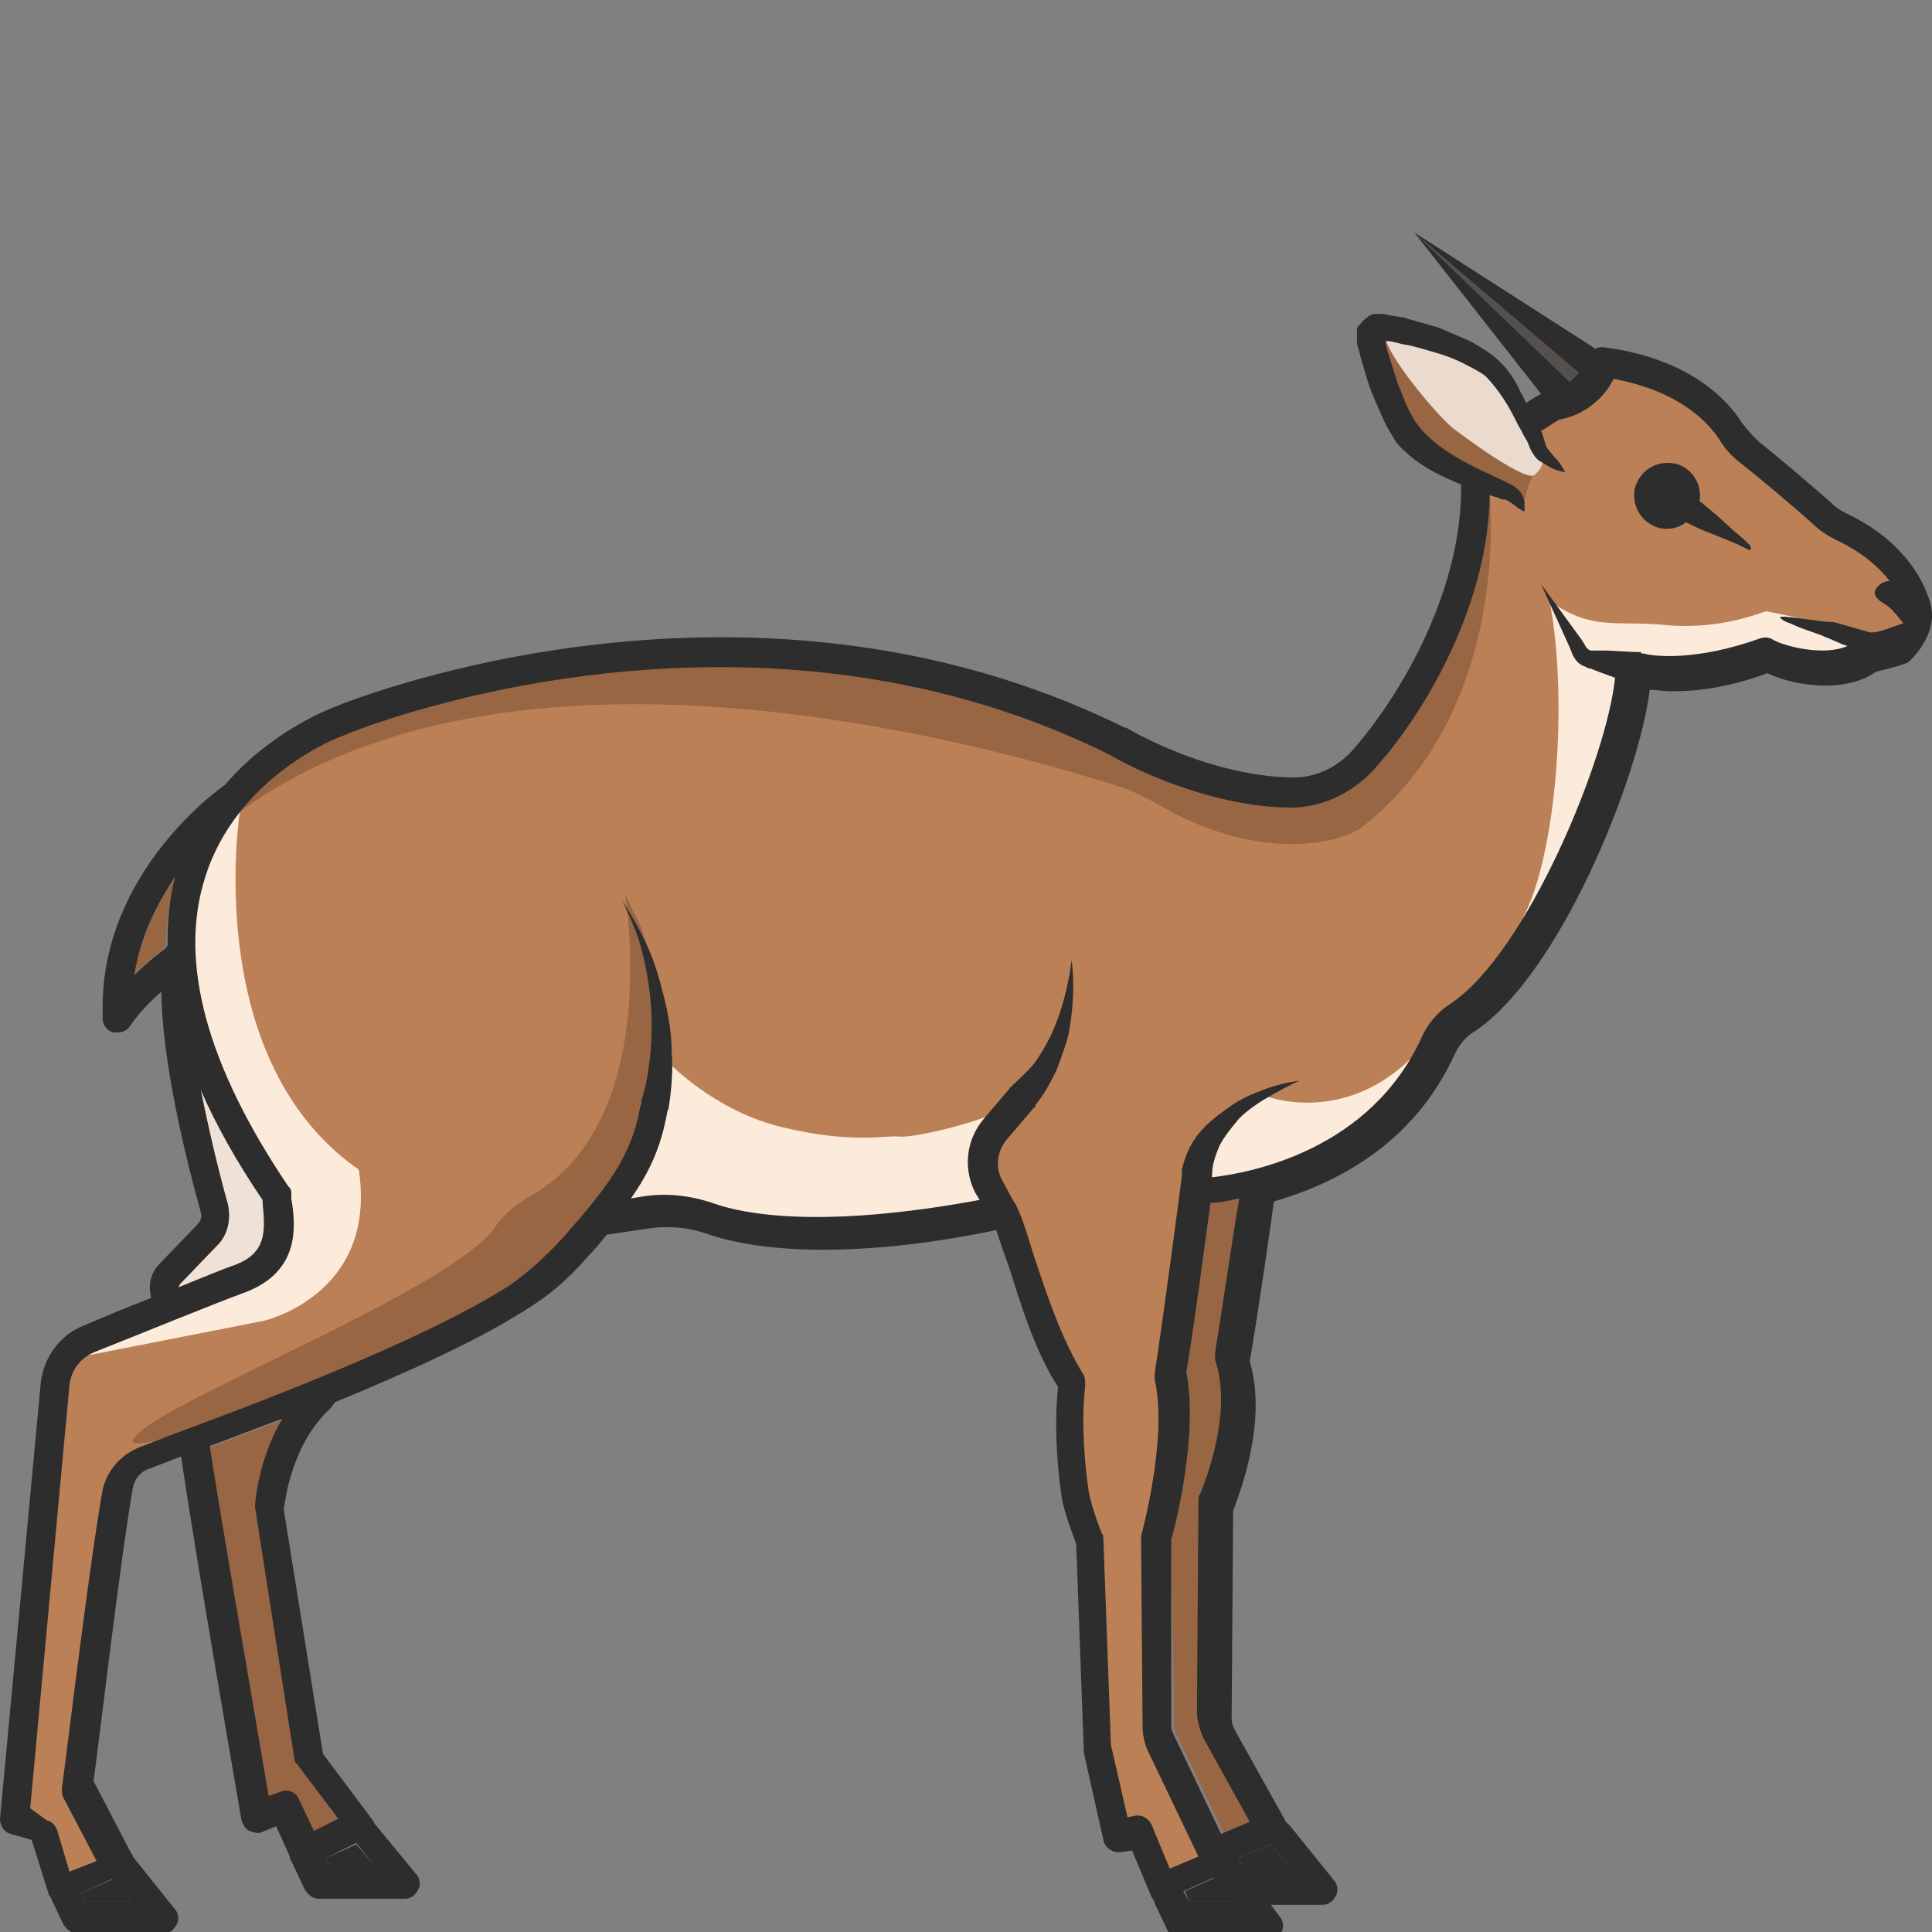 <?xml version="1.0" encoding="utf-8"?>
<!-- Generator: Adobe Illustrator 24.1.2, SVG Export Plug-In . SVG Version: 6.00 Build 0)  -->
<svg version="1.1" id="Layer_1" xmlns="http://www.w3.org/2000/svg" xmlns:xlink="http://www.w3.org/1999/xlink" x="0px" y="0px"
	 viewBox="0 0 128 128" style="enable-background:new 0 0 128 128;" xml:space="preserve">
<rect x="0" y="0" width="128" height="128" fill="#808080" stroke="none"/>
<style type="text/css">
	.st0{fill:#BC8057;}
	.st1{fill:#2D2D2D;}
	.st2{fill:#54504E;}
	.st3{fill:#996644;}
	.st4{fill:#EFE1D5;}
	.st5{fill:#EADBCE;}
	.st6{fill:#FCEBDB;}
</style>
<g>
	<path class="st0" d="M127.9,40c-0.5-1.8-2-4.3-5.6-6c-0.4-0.2-0.7-0.4-1.1-0.8c-1.6-1.4-3.5-3-4.5-3.8c-0.5-0.4-0.9-0.9-1.3-1.4
		c-1-1.6-3.6-4.3-9.2-5c-0.2,0-0.3,0-0.5,0.1l-12-7.7l0,0l0,0l0,0l8.4,10.7c-0.4,0.2-0.7,0.4-1,0.6c-0.1-0.3-0.3-0.6-0.4-0.8
		c-0.3-0.7-0.7-1.3-1.3-1.9c-0.6-0.6-1.3-1-2-1.4c-0.7-0.3-1.4-0.6-2.1-0.9c-0.7-0.2-1.4-0.4-2.1-0.6C93,21,92.6,21,92.2,20.9
		c-0.2,0-0.4-0.1-0.6-0.1c-0.1,0-0.2,0-0.5,0c-0.2,0-0.4,0.1-0.6,0.3c-0.2,0.1-0.3,0.3-0.5,0.5c-0.1,0.1-0.1,0.2-0.1,0.4
		c0,0.1,0,0.1,0,0.2c0,0.1,0,0.1,0,0.2c0,0.3,0,0.5,0.1,0.7c0.1,0.4,0.2,0.8,0.3,1.1c0.2,0.7,0.4,1.4,0.7,2.1c0.3,0.7,0.6,1.4,0.9,2
		c0.2,0.3,0.4,0.7,0.6,1c0.3,0.4,0.6,0.6,0.9,0.9c1.1,0.9,2.2,1.4,3.4,1.9v0c0.1,6.8-3.8,13.7-7.1,17.5c-1.1,1.3-2.7,2-4.3,1.9
		c-4.1-0.1-8.4-1.9-10.8-3.3c0,0,0,0-0.1,0C49,35.6,22.2,46.8,22,46.9c-0.2,0.1-4,1.5-7.1,5.1c-0.3,0.2-8.1,5.7-8.1,14.7
		c0,0.3,0,0.5,0,0.8c0,0.4,0.3,0.8,0.7,0.9c0.1,0,0.2,0,0.3,0c0.3,0,0.6-0.1,0.8-0.4c0.6-0.9,1.4-1.7,2.1-2.3
		c0,4.6,1.7,11.4,2.6,14.6c0.1,0.3,0,0.6-0.2,0.8l-2.5,2.6c-0.6,0.6-0.8,1.4-0.6,2.2l0,0.1c-1.6,0.6-3.2,1.3-4.4,1.8
		c-1.6,0.6-2.7,2.1-2.9,3.8L0,120.5c0,0.5,0.3,0.9,0.7,1l1.4,0.4l1,3.2c0,0.1,0.1,0.2,0.1,0.3c0,0.1,0,0.1,0.1,0.2l0.9,1.9
		c0.2,0.3,0.5,0.6,0.9,0.6h5.7c0.4,0,0.7-0.2,0.9-0.6c0.2-0.3,0.1-0.8-0.1-1L8.8,123c0-0.1,0-0.1-0.1-0.2L6.2,118
		c0.3-2.1,1.8-14.9,2.6-19.4c0.1-0.6,0.5-1.1,1.1-1.3c0.5-0.2,1.1-0.4,1.8-0.7c0.1,0,0.2-0.1,0.3-0.1c0.3,2.1,1.2,7.9,4,24.1
		c0.1,0.3,0.2,0.5,0.5,0.7c0.3,0.1,0.6,0.2,0.8,0.1l1-0.4l0.9,2c0,0.1,0,0.2,0.1,0.3l0.9,1.9c0.2,0.3,0.5,0.6,0.9,0.6h5.7
		c0.4,0,0.7-0.2,0.9-0.6c0.2-0.3,0.1-0.8-0.1-1l-2.8-3.4c0-0.1-0.1-0.2-0.1-0.2l-3.3-4.4l-2.6-16.2c0.1-0.6,0.5-4.3,3.1-6.7
		c0.1-0.1,0.2-0.3,0.3-0.4c4.6-1.9,9.3-4,12.6-6.1c1.5-0.9,2.9-2.1,4.1-3.5c0.5-0.5,0.9-1,1.3-1.5l2.7-0.4c1.3-0.2,2.6-0.1,3.8,0.3
		c1.4,0.5,3.9,1.1,7.8,1.1c2.9,0,6.7-0.3,11.5-1.3c0.2,0.6,0.5,1.5,0.8,2.3c0.8,2.5,1.7,5.6,3.3,8.1c-0.3,2.7,0,5.6,0.2,7
		c0.1,1.1,0.8,2.8,1,3.4l0.5,13.6c0,0.1,0,0.1,0,0.2l1.3,5.8c0.1,0.5,0.6,0.9,1.2,0.8l0.7-0.1l1.3,3.1c0.1,0.1,0.1,0.2,0.2,0.3
		c0,0,0,0,0,0.1l0.9,1.9c0.2,0.3,0.5,0.6,0.9,0.6h5.7c0.4,0,0.7-0.2,0.9-0.6c0.2-0.3,0.1-0.8-0.1-1l-0.6-0.8h3.4
		c0.4,0,0.7-0.2,0.9-0.6c0.2-0.3,0.1-0.8-0.1-1l-2.9-3.6c-0.1-0.1-0.2-0.2-0.3-0.3l-3.4-6.1c-0.1-0.2-0.2-0.5-0.2-0.7l0.1-13.8
		c0.4-1.1,2.3-5.9,1.1-9.9c0.6-3.5,1.4-9.1,1.6-10.6c3.8-1.1,9.2-3.6,12-9.8c0.3-0.6,0.7-1.1,1.2-1.4c5.7-3.7,11-16.9,11.7-22.7
		c0.4,0,0.9,0.1,1.5,0.1c1.5,0,3.6-0.2,6.3-1.2c1.6,0.8,5.1,1.4,7.2-0.1c0.4-0.1,1-0.2,2.1-0.6C127.5,42.9,128.3,41.4,127.9,40z
		 M11.1,62.6c0,0.1-0.1,0.1-0.1,0.2c0,0,0,0,0,0c-0.4,0.3-1.2,0.9-2.1,1.8c0.4-2.6,1.5-4.7,2.7-6.5C11.2,59.6,11.1,61.1,11.1,62.6z
		 M93.8,15.5l10.8,9.2c-0.2,0.2-0.4,0.4-0.6,0.6L93.8,15.5z M11.9,85.1l2.5-2.6c0.7-0.7,0.9-1.7,0.7-2.7c-0.7-2.5-1.3-5.1-1.8-7.6
		c1,2.3,2.4,4.8,4.1,7.3l0,0.2c0.2,2,0.2,3.3-1.8,4.1c-0.9,0.3-2.3,0.9-3.8,1.5C11.9,85.2,11.9,85.1,11.9,85.1z M8.7,126h-3
		l-0.3-0.6l2-0.9L8.7,126z M24.8,123.6h-3l-0.2-0.5l2-1L24.8,123.6z M19.5,116.5c0,0.2,0.1,0.3,0.2,0.4l2.7,3.6l-1.6,0.8l-1-2.1
		c-0.2-0.5-0.8-0.7-1.2-0.5l-0.8,0.3c-1.5-8.8-3.6-21-3.9-23.2c1.4-0.5,3.1-1.2,4.8-1.8c-1.6,2.7-1.8,5.6-1.8,5.7c0,0.1,0,0.1,0,0.2
		L19.5,116.5z M78.8,126l-0.4-0.7l2-0.9l1.3,1.6H78.8z M85.3,123.6h-2.7c-0.1,0-0.1,0-0.2,0l-0.4-0.5l2.2-0.9L85.3,123.6z
		 M80.5,89.6c0,0.2,0,0.3,0,0.5c1.3,3.7-1,8.9-1,8.9c-0.1,0.1-0.1,0.3-0.1,0.4l-0.1,14c0,0.6,0.2,1.2,0.4,1.7l3.1,5.6l-1.9,0.8
		l-3.2-6.7c-0.1-0.2-0.1-0.4-0.1-0.6L77.6,102c0.3-1,1.8-7,1-11.1c0.5-2.9,1.2-8.3,1.6-11.2c0.4,0,1.1-0.1,1.9-0.3
		C81.7,81.7,81,86.6,80.5,89.6z"/>
	<path class="st1" d="M115.8,36l-0.3-0.3l-0.6-0.5l-1.2-1.1c-0.4-0.3-0.7-0.6-1.1-0.9c0.2-1.2-0.6-2.3-1.7-2.5
		c-1.2-0.2-2.3,0.5-2.6,1.7c-0.2,1.2,0.5,2.3,1.7,2.6c0.6,0.1,1.2,0,1.7-0.4c0.4,0.2,0.8,0.4,1.3,0.6l1.5,0.6l0.7,0.3l0.4,0.2
		c0.1,0,0.2,0.2,0.4,0.1C116,36.1,115.9,36.1,115.8,36z"/>
	<path class="st1" d="M85.3,123.6h-2.7c-0.1,0-0.1,0-0.2,0l-0.4-0.5l2.2-0.9L85.3,123.6z"/>
	<polygon class="st1" points="81.8,126 78.8,126 78.5,125.3 80.5,124.4 	"/>
	<path class="st2" d="M104.6,24.7c-0.2,0.2-0.4,0.4-0.6,0.6l-10.2-9.8L104.6,24.7z"/>
	<path class="st3" d="M83,120.7l-1.9,0.8l-3.2-6.7c-0.1-0.2-0.1-0.4-0.1-0.6L77.6,102c0.3-1,1.8-7,1-11.1c0.5-2.9,1.2-8.3,1.6-11.2
		c0.4,0,1.1-0.1,1.9-0.3c-0.3,2.2-1,7.1-1.5,10.1c0,0.2,0,0.3,0,0.5c1.3,3.7-1,8.9-1,8.9c-0.1,0.1-0.1,0.3-0.1,0.4l-0.1,14
		c0,0.6,0.2,1.2,0.4,1.7L83,120.7z"/>
	<path class="st3" d="M11.6,58.2c-0.4,1.4-0.6,2.9-0.6,4.4c0,0.1-0.1,0.1-0.1,0.2c0,0,0,0,0,0c-0.4,0.3-1.2,0.9-2.1,1.8
		C9.3,62.1,10.4,59.9,11.6,58.2z"/>
	<path class="st4" d="M15.6,83.8c-0.9,0.3-2.3,0.9-3.8,1.5c0-0.1,0-0.1,0.1-0.2l2.5-2.6c0.7-0.7,0.9-1.7,0.7-2.7
		c-0.7-2.5-1.3-5.1-1.8-7.6c1,2.3,2.4,4.8,4.1,7.3l0,0.2C17.7,81.8,17.7,83,15.6,83.8z"/>
	<polygon class="st1" points="8.7,126 5.7,126 5.4,125.4 7.5,124.5 	"/>
	<path class="st3" d="M93.9,22.6l-3.1-0.5c0,0,1.2,6.1,2.4,6.9c1.2,0.8,3.6,2.8,3.8,2.9s3.9,1.6,3.9,1.6s0.4-1.7,0.7-2
		c0.2-0.2-0.8-0.5-0.8-0.5s-3.1-3.1-3.2-3.1c-0.1,0-3.1-3.1-3.1-3.1L93.9,22.6z"/>
	<polygon class="st1" points="24.8,123.6 21.8,123.6 21.6,123.1 23.6,122.2 	"/>
	<path class="st5" d="M101.6,31.5c0.1,0,0.7-0.6,0.6-1.1c-0.1-1-1.2-2.5-1.7-3.2c-0.6-0.9-1.4-2.3-2.5-2.8l-2.2-1.8
		c-0.3-0.1-4.1-0.4-4-0.1c0.5,1.6,3.6,5.2,4.5,5.9C101.1,32,101.6,31.5,101.6,31.5z"/>
	<path class="st6" d="M44.1,70.2c0,0,3.1,3.4,7.8,4.5s6.7,0.5,7.7,0.6c1,0.1,5.5-1,6.5-1.7c-0.9,1.8-0.9,5.5,0.3,6.1
		c-1.7,0.7-13.3,2.3-15.5,1.5c-2.2-0.7-8.4-1.9-10.7-1.1C41.3,78.4,44.6,72.5,44.1,70.2z"/>
	<path class="st6" d="M15.9,53.7c0,0-2.6,16.2,7.6,23.6c0.2,0.1,0.3,0.2,0.3,0.4c1.1,8.1-6.3,9.8-6.3,9.8L5.8,89.8l10.8-5.3l1.9-3.7
		l-4.3-9C14.2,71.8,8.4,58.3,15.9,53.7z"/>
	<path class="st6" d="M104.3,43.4c0,0-1.7-3.9-1.6-3.4c1.2,6.5,0.4,16.7-1.8,20.8c2.5-1.4,5.4-8.6,5.4-8.6s2.1-5.4,2.2-7.9
		C107,43.9,104.3,43.4,104.3,43.4z"/>
	<path class="st3" d="M41.4,59.2c0,0,2.6,15-6.2,20c-0.9,0.5-1.8,1.2-2.4,2.1c-3.2,4.5-24.6,12.5-24,14.3c1.8,0.2,7.4-1.8,7.4-1.8
		l12.6-5.2l9.7-6.7l5.5-8.5l0.2-6.4l-1.7-5.5L41.4,59.2z"/>
	<path class="st3" d="M98.7,32.9L97,38.1l-4.6,9.6l-4.2,4.3l-5.3,0.2l-5.7-1.8l0-0.1c0,0-4-1.3-8-3.2c-5.8-2.5-20.6-4.3-33.4-2.8
		s-18,6.1-19.8,9.4c18-13,48.7-4.6,58.1-1.6c1,0.3,1.9,0.8,2.8,1.3c6.1,3.5,11.3,2.7,13.2,1.5C100.2,47.2,98.7,32.9,98.7,32.9z"/>
	<path class="st3" d="M22.4,120.6l-1.6,0.8l-1-2.1c-0.2-0.5-0.8-0.7-1.2-0.5l-0.8,0.3c-1.5-8.8-3.6-21-3.9-23.2
		c1.4-0.5,3.1-1.2,4.8-1.8c-1.6,2.7-1.8,5.6-1.8,5.7c0,0.1,0,0.1,0,0.2l2.7,16.6c0,0.2,0.1,0.3,0.2,0.4L22.4,120.6z"/>
	<path class="st6" d="M83.8,72.6c0,0,5,2,9.6-2.4c0.7,0.8,1.8-0.1,1.8-0.1s-3.7,5-6.7,6c-3,1-8.5,2.7-9.1,2.5
		c0.3-1.4,1.7-4.6,1.7-4.6L83.8,72.6z"/>
	<path class="st6" d="M124.1,42.2c0,0-5.2-1.4-7.1-1.7c-1.4,0.5-3.8,1.2-6.8,0.9c-3-0.3-4.7,0.4-7.4-1.5c1.1,1.7,1.9,3.3,1.9,3.3
		s3.8,1.1,4,1.1s6.8-0.4,8.2-1.1c0.8,0.5,4.9,1.2,5.8,0.5S124.1,42.2,124.1,42.2z"/>
	<path class="st1" d="M127.9,40c-0.5-1.8-2-4.3-5.6-6c-0.4-0.2-0.7-0.4-1.1-0.8c-1.6-1.4-3.5-3-4.5-3.8c-0.5-0.4-0.9-0.9-1.3-1.4
		c-1-1.6-3.6-4.3-9.2-5c-0.2,0-0.3,0-0.5,0.1l-12-7.7l0,0l0,0l0,0l8.4,10.7c-0.4,0.2-0.7,0.4-1,0.6c-0.1-0.3-0.3-0.6-0.4-0.8
		c-0.3-0.7-0.7-1.3-1.3-1.9c-0.6-0.6-1.3-1-2-1.4c-0.7-0.3-1.4-0.6-2.1-0.9c-0.7-0.2-1.4-0.4-2.1-0.6C93,21,92.6,21,92.2,20.9
		c-0.2,0-0.4-0.1-0.6-0.1c-0.1,0-0.2,0-0.5,0c-0.2,0-0.4,0.1-0.6,0.3c-0.2,0.1-0.3,0.3-0.5,0.5c-0.1,0.1-0.1,0.2-0.1,0.4
		c0,0.1,0,0.1,0,0.2c0,0.1,0,0.1,0,0.2c0,0.3,0,0.5,0.1,0.7c0.1,0.4,0.2,0.8,0.3,1.1c0.2,0.7,0.4,1.4,0.7,2.1c0.3,0.7,0.6,1.4,0.9,2
		c0.2,0.3,0.4,0.7,0.6,1c0.3,0.4,0.6,0.6,0.9,0.9c1.1,0.9,2.2,1.4,3.4,1.9v0c0.1,6.8-3.8,13.7-7.1,17.5c-1.1,1.3-2.7,2-4.3,1.9
		c-4.1-0.1-8.4-1.9-10.8-3.3c0,0,0,0-0.1,0C49,35.6,22.2,46.8,22,46.9c-0.2,0.1-4,1.5-7.1,5.1c-0.3,0.2-8.1,5.7-8.1,14.7
		c0,0.3,0,0.5,0,0.8c0,0.4,0.3,0.8,0.7,0.9c0.1,0,0.2,0,0.3,0c0.3,0,0.6-0.1,0.8-0.4c0.6-0.9,1.4-1.7,2.1-2.3
		c0,4.6,1.7,11.4,2.6,14.6c0.1,0.3,0,0.6-0.2,0.8l-2.5,2.6c-0.6,0.6-0.8,1.4-0.6,2.2l0,0.1c-1.6,0.6-3.2,1.3-4.4,1.8
		c-1.6,0.6-2.7,2.1-2.9,3.8L0,120.5c0,0.5,0.3,0.9,0.7,1l1.4,0.4l1,3.2c0,0.1,0.1,0.2,0.1,0.3c0,0.1,0,0.1,0.1,0.2l0.9,1.9
		c0.2,0.3,0.5,0.6,0.9,0.6h5.7c0.4,0,0.7-0.2,0.9-0.6c0.2-0.3,0.1-0.8-0.1-1L8.8,123c0-0.1,0-0.1-0.1-0.2L6.2,118
		c0.3-2.1,1.8-14.9,2.6-19.4c0.1-0.6,0.5-1.1,1.1-1.3c0.5-0.2,1.1-0.4,1.8-0.7c0.1,0,0.2-0.1,0.3-0.1c0.3,2.1,1.2,7.9,4,24.1
		c0.1,0.3,0.2,0.5,0.5,0.7c0.3,0.1,0.6,0.2,0.8,0.1l1-0.4l0.9,2c0,0.1,0,0.2,0.1,0.3l0.9,1.9c0.2,0.3,0.5,0.6,0.9,0.6h5.7
		c0.4,0,0.7-0.2,0.9-0.6c0.2-0.3,0.1-0.8-0.1-1l-2.8-3.4c0-0.1-0.1-0.2-0.1-0.2l-3.3-4.4l-2.6-16.2c0.1-0.6,0.5-4.3,3.1-6.7
		c0.1-0.1,0.2-0.3,0.3-0.4c4.6-1.9,9.3-4,12.6-6.1c1.5-0.9,2.9-2.1,4.1-3.5c0.5-0.5,0.9-1,1.3-1.5l2.7-0.4c1.3-0.2,2.6-0.1,3.8,0.3
		c1.4,0.5,3.9,1.1,7.8,1.1c2.9,0,6.7-0.3,11.5-1.3c0.2,0.6,0.5,1.5,0.8,2.3c0.8,2.5,1.7,5.6,3.3,8.1c-0.3,2.7,0,5.6,0.2,7
		c0.1,1.1,0.8,2.8,1,3.4l0.5,13.6c0,0.1,0,0.1,0,0.2l1.3,5.8c0.1,0.5,0.6,0.9,1.2,0.8l0.7-0.1l1.3,3.1c0.1,0.1,0.1,0.2,0.2,0.3
		c0,0,0,0,0,0.1l0.9,1.9c0.2,0.3,0.5,0.6,0.9,0.6h5.7c0.4,0,0.7-0.2,0.9-0.6c0.2-0.3,0.1-0.8-0.1-1l-0.6-0.8h3.4
		c0.4,0,0.7-0.2,0.9-0.6c0.2-0.3,0.1-0.8-0.1-1l-2.9-3.6c-0.1-0.1-0.2-0.2-0.3-0.3l-3.4-6.1c-0.1-0.2-0.2-0.5-0.2-0.7l0.1-13.8
		c0.4-1.1,2.3-5.9,1.1-9.9c0.6-3.5,1.4-9.1,1.6-10.6c3.8-1.1,9.2-3.6,12-9.8c0.3-0.6,0.7-1.1,1.2-1.4c5.7-3.7,11-16.9,11.7-22.7
		c0.4,0,0.9,0.1,1.5,0.1c1.5,0,3.6-0.2,6.3-1.2c1.6,0.8,5.1,1.4,7.2-0.1c0.4-0.1,1-0.2,2.1-0.6C127.5,42.9,128.3,41.4,127.9,40z
		 M11.1,62.6c0,0.1-0.1,0.1-0.1,0.2c0,0,0,0,0,0c-0.4,0.3-1.2,0.9-2.1,1.8c0.4-2.6,1.5-4.7,2.7-6.5C11.2,59.6,11.1,61.1,11.1,62.6z
		 M93.8,15.5l10.8,9.2c-0.2,0.2-0.4,0.4-0.6,0.6L93.8,15.5z M11.9,85.1l2.5-2.6c0.7-0.7,0.9-1.7,0.7-2.7c-0.7-2.5-1.3-5.1-1.8-7.6
		c1,2.3,2.4,4.8,4.1,7.3l0,0.2c0.2,2,0.2,3.3-1.8,4.1c-0.9,0.3-2.3,0.9-3.8,1.5C11.9,85.2,11.9,85.1,11.9,85.1z M8.7,126h-3
		l-0.3-0.6l2-0.9L8.7,126z M24.8,123.6h-3l-0.2-0.5l2-1L24.8,123.6z M19.5,116.5c0,0.2,0.1,0.3,0.2,0.4l2.7,3.6l-1.6,0.8l-1-2.1
		c-0.2-0.5-0.8-0.7-1.2-0.5l-0.8,0.3c-1.5-8.8-3.6-21-3.9-23.2c1.4-0.5,3.1-1.2,4.8-1.8c-1.6,2.7-1.8,5.6-1.8,5.7c0,0.1,0,0.1,0,0.2
		L19.5,116.5z M78.8,126l-0.4-0.7l2-0.9l1.3,1.6H78.8z M85.3,123.6h-2.7c-0.1,0-0.1,0-0.2,0l-0.4-0.5l2.2-0.9L85.3,123.6z
		 M80.5,89.6c0,0.2,0,0.3,0,0.5c1.3,3.7-1,8.9-1,8.9c-0.1,0.1-0.1,0.3-0.1,0.4l-0.1,14c0,0.6,0.2,1.2,0.4,1.7l3.1,5.6l-1.9,0.8
		l-3.2-6.7c-0.1-0.2-0.1-0.4-0.1-0.6L77.6,102c0.3-1,1.8-7,1-11.1c0.5-2.9,1.2-8.3,1.6-11.2c0.4,0,1.1-0.1,1.9-0.3
		C81.7,81.7,81,86.6,80.5,89.6z M125.5,41.5c-0.8,0.3-1.2,0.4-1.5,0.4c0,0,0,0-0.1,0l-1.4-0.4l-0.7-0.2c-0.3-0.1-0.5-0.1-0.8-0.1
		l-1.5-0.2l-0.8-0.1c-0.3,0-0.5-0.1-0.8,0c0.2,0.2,0.4,0.3,0.7,0.4l0.7,0.3l1.4,0.5c0.2,0.1,0.5,0.2,0.7,0.3l0.7,0.3l0.3,0.1
		c-1.6,0.7-4.2,0-4.9-0.4c-0.3-0.2-0.6-0.2-0.9-0.1c-4.2,1.5-7,1.2-7.7,1c-0.1,0-0.2,0-0.2-0.1h0c-0.1,0-0.2,0-0.3,0l-2-0.1l-0.6,0
		l-0.2,0c0,0-0.1,0-0.2,0c-0.1,0-0.2-0.1-0.3-0.2l-0.3-0.5l-2.7-3.7l1.9,4.2l0.2,0.5c0.1,0.2,0.3,0.5,0.5,0.6
		c0.1,0.1,0.2,0.1,0.4,0.2c0.1,0.1,0.3,0.1,0.3,0.1l0.5,0.2l1.1,0.4c-0.5,5.2-5.8,18.2-10.9,21.6c-0.8,0.5-1.5,1.3-1.9,2.2
		c-3.4,7.5-11.3,9-13.9,9.3c0,0,0-0.1,0-0.1v0c0-0.7,0.2-1.3,0.5-2c0.3-0.6,0.8-1.2,1.3-1.8c0.5-0.5,1.2-1,1.9-1.4
		c0.7-0.4,1.4-0.8,2.1-1.1c-0.8,0.1-1.6,0.3-2.4,0.6c-0.8,0.3-1.5,0.6-2.2,1.1c-0.7,0.5-1.4,1-2,1.7c-0.6,0.7-1,1.6-1.2,2.5
		c0,0.1,0,0.1,0,0.2v0.1c0,0,0,0.1,0,0.1c0,0.1-1.2,9.2-1.8,13.1c0,0.1,0,0.3,0,0.4c0.9,3.9-0.9,10.3-0.9,10.4c0,0.1,0,0.2,0,0.3
		l0.1,12.3c0,0.5,0.1,1,0.3,1.5l3.4,7.1l-1.9,0.8l-1.2-2.9c-0.2-0.4-0.6-0.7-1.1-0.6l-0.5,0.1l-1.1-4.8l-0.5-13.7
		c0-0.1,0-0.2-0.1-0.3c-0.2-0.5-0.8-2.1-0.9-3c-0.2-1.4-0.5-4.3-0.2-6.8c0-0.2,0-0.5-0.1-0.7c-1.5-2.4-2.5-5.5-3.3-7.9
		c-0.5-1.6-0.9-3-1.4-3.7l-0.7-1.3c-0.5-0.9-0.3-2,0.3-2.7l1.7-2c0,0,0.1-0.1,0.1-0.1c0.1,0,0.1-0.1,0.1-0.2c0.6-0.7,1-1.5,1.4-2.3
		c0.3-0.8,0.6-1.6,0.8-2.4c0.3-1.6,0.4-3.3,0.2-4.9c-0.2,1.6-0.6,3.2-1.2,4.6c-0.3,0.7-0.7,1.4-1.1,2c-0.4,0.6-1,1.1-1.5,1.6l0,0
		c-0.1,0-0.1,0.1-0.1,0.1c0,0-0.1,0.1-0.1,0.1c0,0-0.1,0-0.1,0.1l-1.7,2c-1.2,1.4-1.4,3.3-0.6,4.9l0.3,0.5
		c-10.3,1.9-15.5,1-17.7,0.2c-1.5-0.5-3.1-0.7-4.8-0.4l-0.6,0.1c1.2-1.7,2-3.4,2.4-5.7c0-0.1,0.1-0.2,0.1-0.3
		c0.2-1.3,0.3-2.5,0.2-3.7c0-1.2-0.2-2.4-0.5-3.6c-0.3-1.2-0.6-2.3-1.1-3.4c-0.5-1.1-1.1-2.1-1.7-3.1c0.5,1.1,1,2.1,1.3,3.3
		c0.3,1.1,0.5,2.3,0.6,3.4c0.1,1.1,0.1,2.3,0,3.4c-0.1,1.1-0.3,2.3-0.6,3.2l0,0.1c0,0,0,0.1,0,0.1c0,0,0,0,0,0
		c0,0.1-0.1,0.2-0.1,0.3c-0.6,3.4-2.4,5.5-5.1,8.6c-1.1,1.2-2.3,2.3-3.6,3.2c-6,3.8-17.3,8-22.7,10c-0.7,0.3-1.3,0.5-1.8,0.7
		c-1.2,0.5-2.1,1.5-2.4,2.8c-0.9,5-2.6,19.2-2.7,19.8c0,0.2,0,0.4,0.1,0.6l2.2,4.2l-1.8,0.7l-0.8-2.7c-0.1-0.3-0.3-0.6-0.7-0.7
		L2,119.8l2.6-28c0.1-1,0.7-1.8,1.6-2.2c2.8-1.1,7.9-3.2,10.1-4c3.6-1.4,3.3-4.4,3-6.2L19.3,79c0-0.2-0.1-0.3-0.2-0.4
		c-5.4-8-7.3-14.9-5.5-20.5c2.1-6.7,8.9-9.3,9-9.3C22.9,48.6,49,37.8,73.5,50c2.6,1.5,7.3,3.4,11.7,3.5c2.2,0.1,4.4-0.9,5.9-2.6
		c3.5-3.9,7.5-11,7.6-18.1c0.2,0.1,0.4,0.1,0.6,0.2c0.2,0.1,0.3,0.1,0.4,0.1c0.1,0,0.2,0.1,0.4,0.2c0.1,0.1,0.3,0.2,0.4,0.3
		c0.1,0.1,0.3,0.2,0.5,0.3c0-0.2,0-0.4,0-0.6c0-0.2-0.1-0.4-0.2-0.6c-0.1-0.2-0.3-0.3-0.5-0.5c-0.2-0.1-0.4-0.2-0.6-0.3
		c-0.6-0.3-1.3-0.6-1.9-0.9c-1.2-0.6-2.4-1.3-3.3-2.2c-0.2-0.2-0.4-0.4-0.6-0.7c-0.2-0.2-0.3-0.5-0.5-0.8c-0.3-0.6-0.5-1.2-0.8-1.9
		c-0.2-0.6-0.4-1.3-0.6-1.9c-0.1-0.3-0.2-0.6-0.2-0.9c0,0,0,0,0.1,0c0.3,0,0.6,0.1,1,0.2c0.7,0.1,1.3,0.3,2,0.5
		c0.7,0.2,1.3,0.4,1.9,0.7c0.6,0.3,1.2,0.6,1.6,0.9c0.4,0.4,0.8,0.9,1.2,1.5c0.4,0.6,0.7,1.2,1,1.8c0.2,0.3,0.3,0.6,0.5,0.9
		c0.2,0.3,0.2,0.6,0.5,1c0.1,0.2,0.3,0.4,0.5,0.5c0.2,0.1,0.3,0.2,0.5,0.3c0.3,0.2,0.7,0.3,1.1,0.4c-0.2-0.4-0.4-0.7-0.6-0.9
		c-0.3-0.3-0.4-0.5-0.6-0.7c-0.1-0.2-0.2-0.6-0.3-0.9c0-0.1-0.1-0.2-0.1-0.3c0,0,0,0,0.1,0c0,0,0.6-0.4,1.1-0.7
		c1.8-0.3,3.1-1.6,3.6-2.7c4.3,0.8,6.2,2.8,7,4c0.4,0.7,1,1.3,1.7,1.8c1,0.8,2.8,2.3,4.5,3.8c0.5,0.5,1,0.8,1.6,1.1
		c1.7,0.8,2.8,1.8,3.5,2.7c-0.4,0-0.7,0.2-0.9,0.5c-0.3,0.5,0.2,0.8,0.7,1.1c0.3,0.2,0.8,0.8,1.1,1.2
		C125.7,41.4,125.6,41.5,125.5,41.5z"/>
</g>
</svg>
